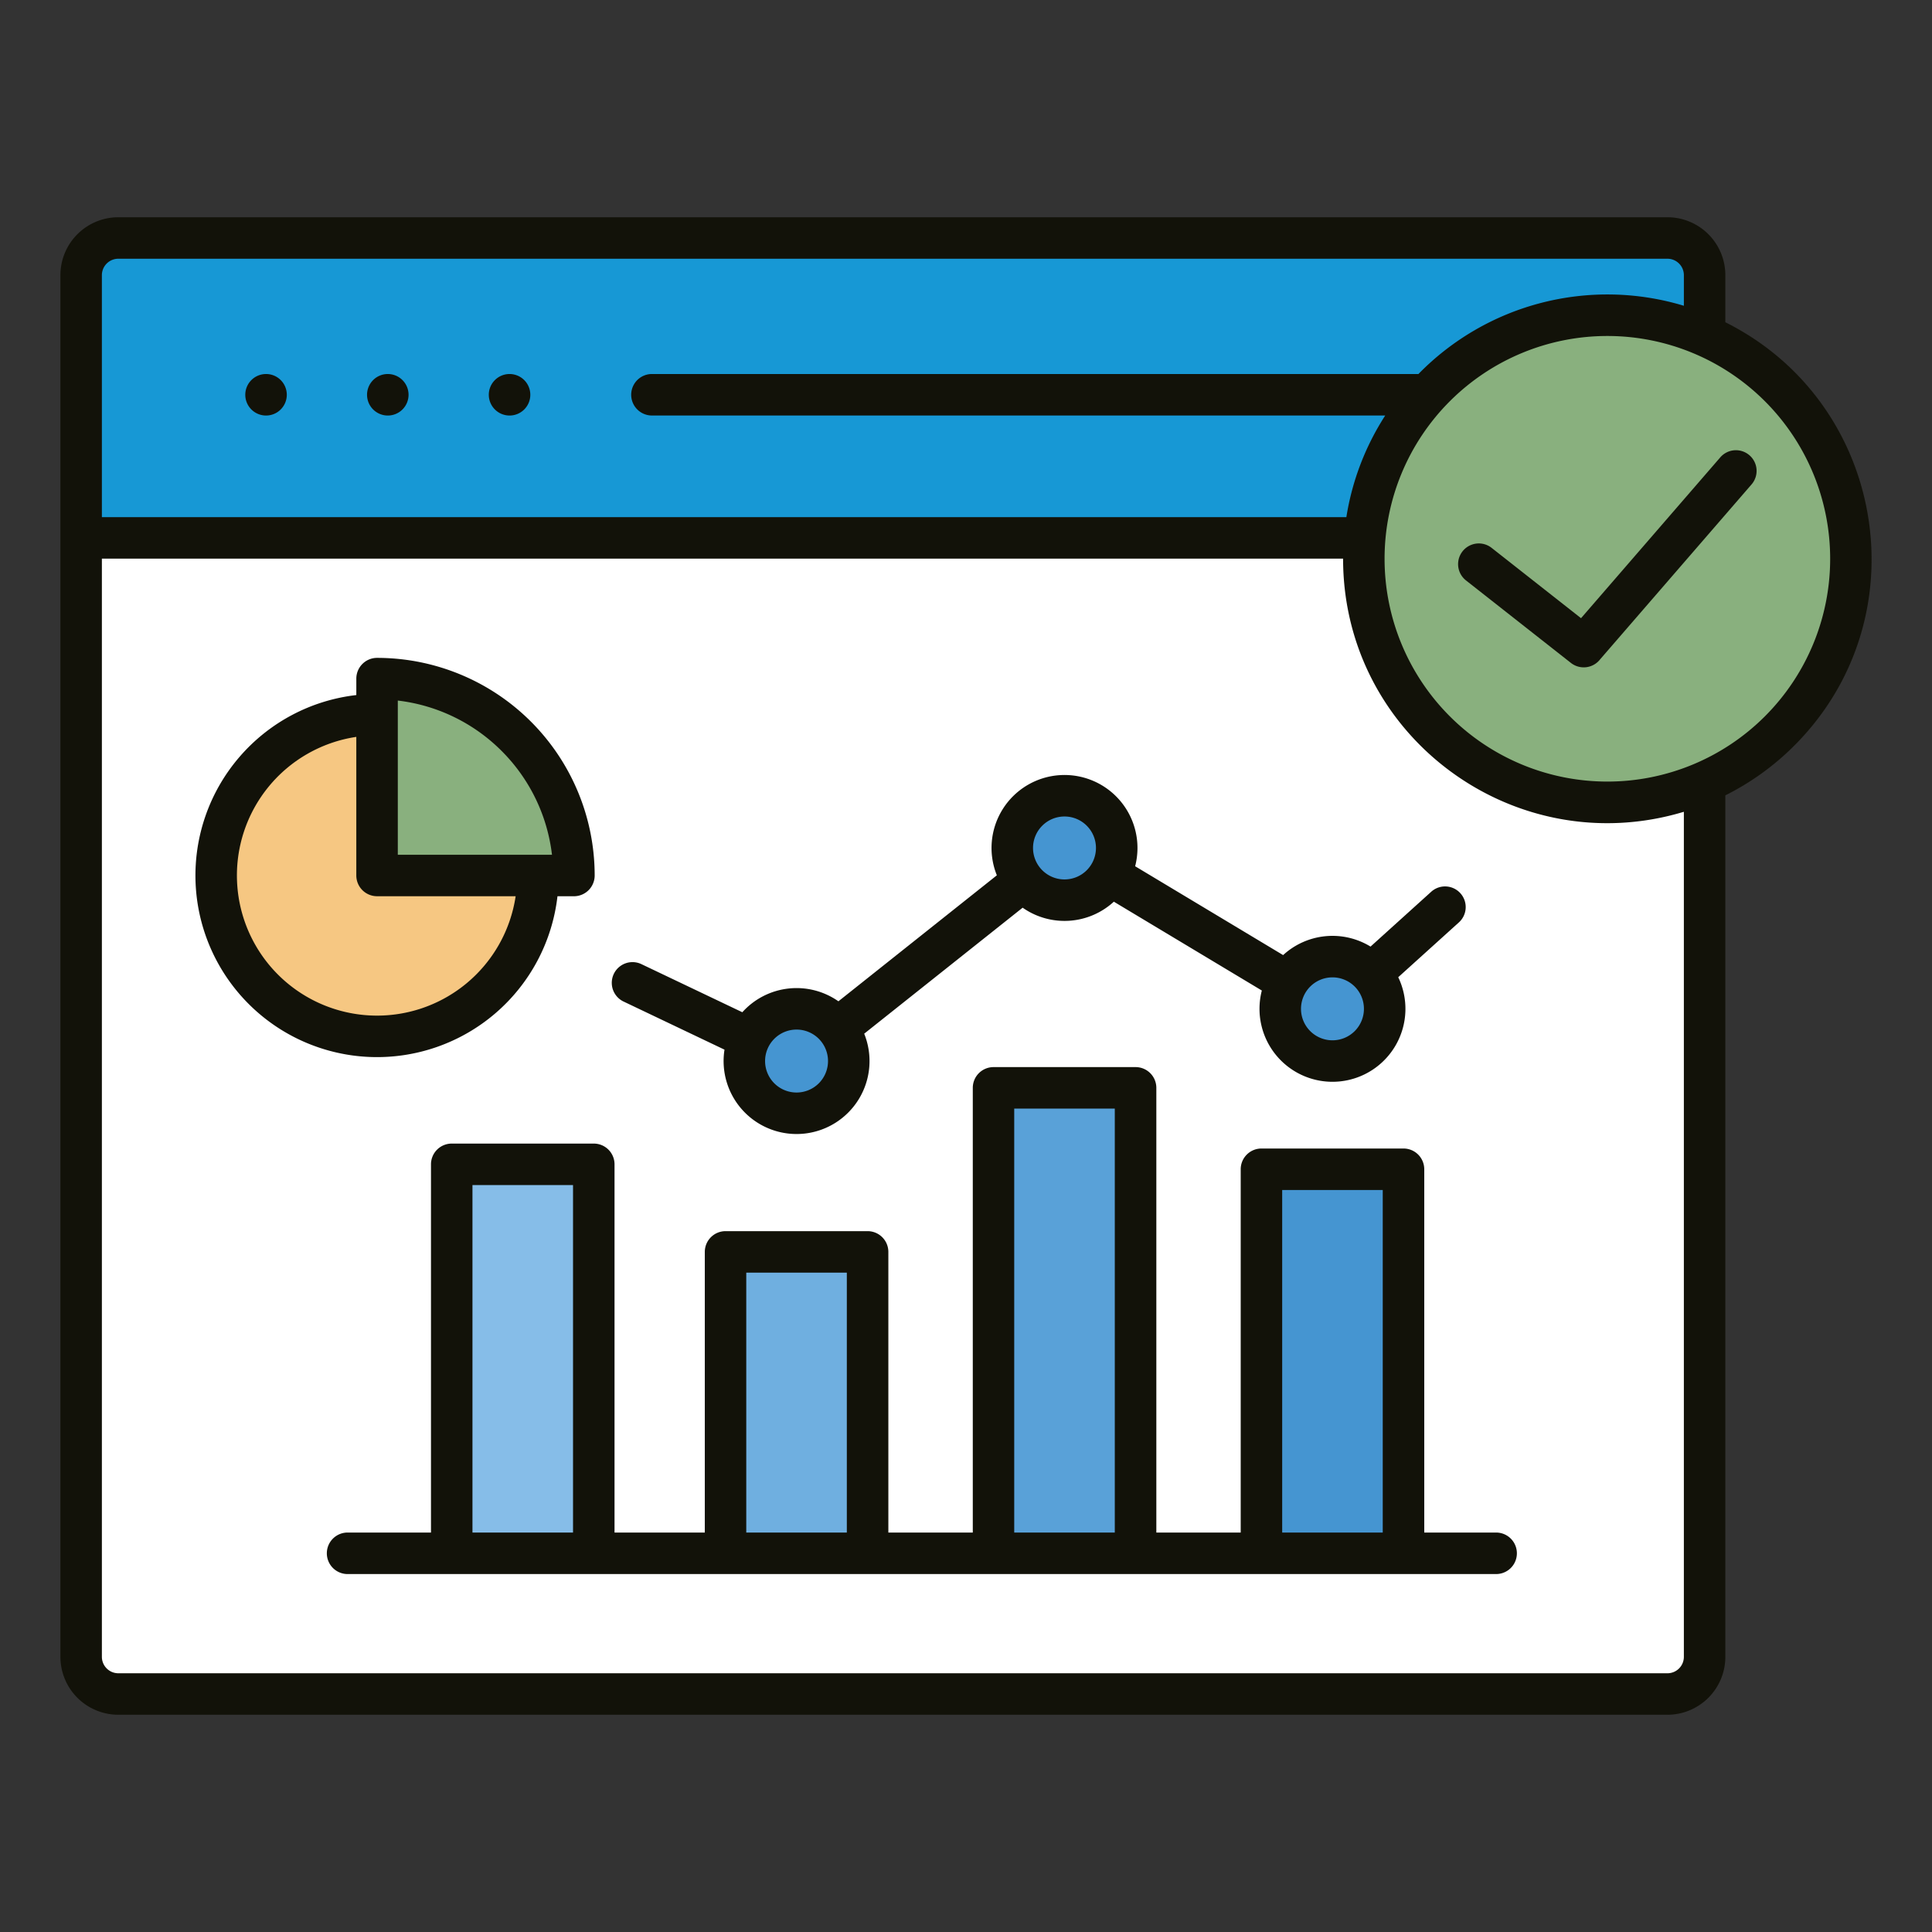 <svg xmlns="http://www.w3.org/2000/svg" version="1.1" xmlns:xlink="http://www.w3.org/1999/xlink" width="512" height="512" x="0" y="0" viewBox="0 0 512 512" style="enable-background:new 0 0 512 512" xml:space="preserve" class=""><rect x="0" y="0" width="512" height="512" fill="#333333" stroke="none"/><g><path fill="#121209" fill-rule="evenodd" d="M457.235 85.4c42.583 21.249 52.166 78.3 18.255 112.209a69.944 69.944 0 0 1-18.255 13.165V439.1a15.358 15.358 0 0 1-15.326 15.326H31.336A15.358 15.358 0 0 1 16.01 439.1V72.9a15.358 15.358 0 0 1 15.326-15.326h410.573A15.358 15.358 0 0 1 457.235 72.9z" opacity="1" data-original="#121209" class=""></path><path fill="#89b07e" fill-rule="evenodd" d="M384.219 106.333a59.043 59.043 0 1 0 83.5 0 59.045 59.045 0 0 0-83.5 0zm4.289 47.488a5.489 5.489 0 0 1 6.784-8.631l23.7 18.636 36.9-42.62a5.479 5.479 0 1 1 8.287 7.171l-40.122 46.343a5.5 5.5 0 0 1-7.741.967z" opacity="1" data-original="#89b07e"></path><path fill="#ffffff" fill-rule="evenodd" d="M355.934 148.083v-.037H27V439.1a4.361 4.361 0 0 0 4.333 4.334h410.576a4.361 4.361 0 0 0 4.333-4.334V215.132c-44.825 13.512-90.308-19.966-90.308-67.049zM165.259 265.425a5.493 5.493 0 1 1 4.723-9.919l26.742 12.748a19.328 19.328 0 0 1 25.465-2.9l41.988-33.389a19.337 19.337 0 1 1 36.648-2.4l39.217 23.544a19.329 19.329 0 0 1 23.165-2.254l16.034-14.49a5.472 5.472 0 1 1 7.342 8.115l-16.037 14.493A19.336 19.336 0 1 1 334.4 262.5l-39.218-23.544a19.326 19.326 0 0 1-24.171 1.592l-41.991 33.39a19.335 19.335 0 1 1-37.02 4.231l-26.736-12.744zm-51.044 140.72v-97.584a5.5 5.5 0 0 1 5.5-5.5h37.642a5.5 5.5 0 0 1 5.5 5.5v97.584h23.924v-74.377a5.5 5.5 0 0 1 5.5-5.5h37.642a5.5 5.5 0 0 1 5.5 5.5v74.377h22.376V288.292a5.5 5.5 0 0 1 5.5-5.5h37.642a5.5 5.5 0 0 1 5.5 5.5v117.853H328.8v-96.277a5.5 5.5 0 0 1 5.5-5.5h37.642a5.5 5.5 0 0 1 5.5 5.5v96.277H396.7a5.5 5.5 0 0 1 0 10.992H92.325a5.5 5.5 0 1 1 0-10.992zm-14.29-231.8a57.672 57.672 0 0 1 57.67 57.67 5.5 5.5 0 0 1-5.5 5.5h-4.357A48.13 48.13 0 1 1 94.429 184.2v-4.357a5.5 5.5 0 0 1 5.496-5.5z" opacity="1" data-original="#ffffff"></path><path fill="#1798d5" fill-rule="evenodd" d="M356.8 137.054a69.682 69.682 0 0 1 10.3-26.942H172.577a5.5 5.5 0 0 1 0-10.993H375.9a70.005 70.005 0 0 1 70.345-18.085V72.9a4.361 4.361 0 0 0-4.333-4.334H31.336A4.361 4.361 0 0 0 27 72.9v64.154zM70.523 99.119a5.5 5.5 0 1 1-5.52 5.5 5.5 5.5 0 0 1 5.52-5.5zm32.268 0a5.5 5.5 0 1 1-5.52 5.5 5.5 5.5 0 0 1 5.52-5.5zm32.267 0a5.5 5.5 0 1 1-5.52 5.5 5.5 5.5 0 0 1 5.52-5.5z" opacity="1" data-original="#1798d5"></path><path fill="#86bde8" d="M125.208 314.057h26.65v92.087h-26.65z" opacity="1" data-original="#86bde8"></path><g fill-rule="evenodd"><path fill="#f6c782" d="M136.656 237.509H99.925a5.5 5.5 0 0 1-5.5-5.5v-36.727a37.138 37.138 0 1 0 42.227 42.227z" opacity="1" data-original="#f6c782"></path><path fill="#89b07e" d="M132.932 199.006a46.538 46.538 0 0 0-27.511-13.35v40.861h40.861a46.538 46.538 0 0 0-13.35-27.511z" opacity="1" data-original="#89b07e"></path><path fill="#4595d1" d="M359.015 261.452a8.341 8.341 0 1 0 0 11.8 8.35 8.35 0 0 0 0-11.8zM288 218.82a8.341 8.341 0 1 0 0 11.8 8.35 8.35 0 0 0 0-11.8zM216.991 275.289a8.341 8.341 0 1 0 0 11.8 8.349 8.349 0 0 0 0-11.8z" opacity="1" data-original="#4595d1"></path></g><path fill="#6fafe0" d="M197.768 337.264h26.65v68.881h-26.65z" opacity="1" data-original="#6fafe0"></path><path fill="#59a1d8" d="M268.78 293.788h26.651v112.356H268.78z" opacity="1" data-original="#59a1d8"></path><path fill="#4595d1" d="M339.792 315.365h26.65v90.78h-26.65z" opacity="1" data-original="#4595d1"></path></g></svg>